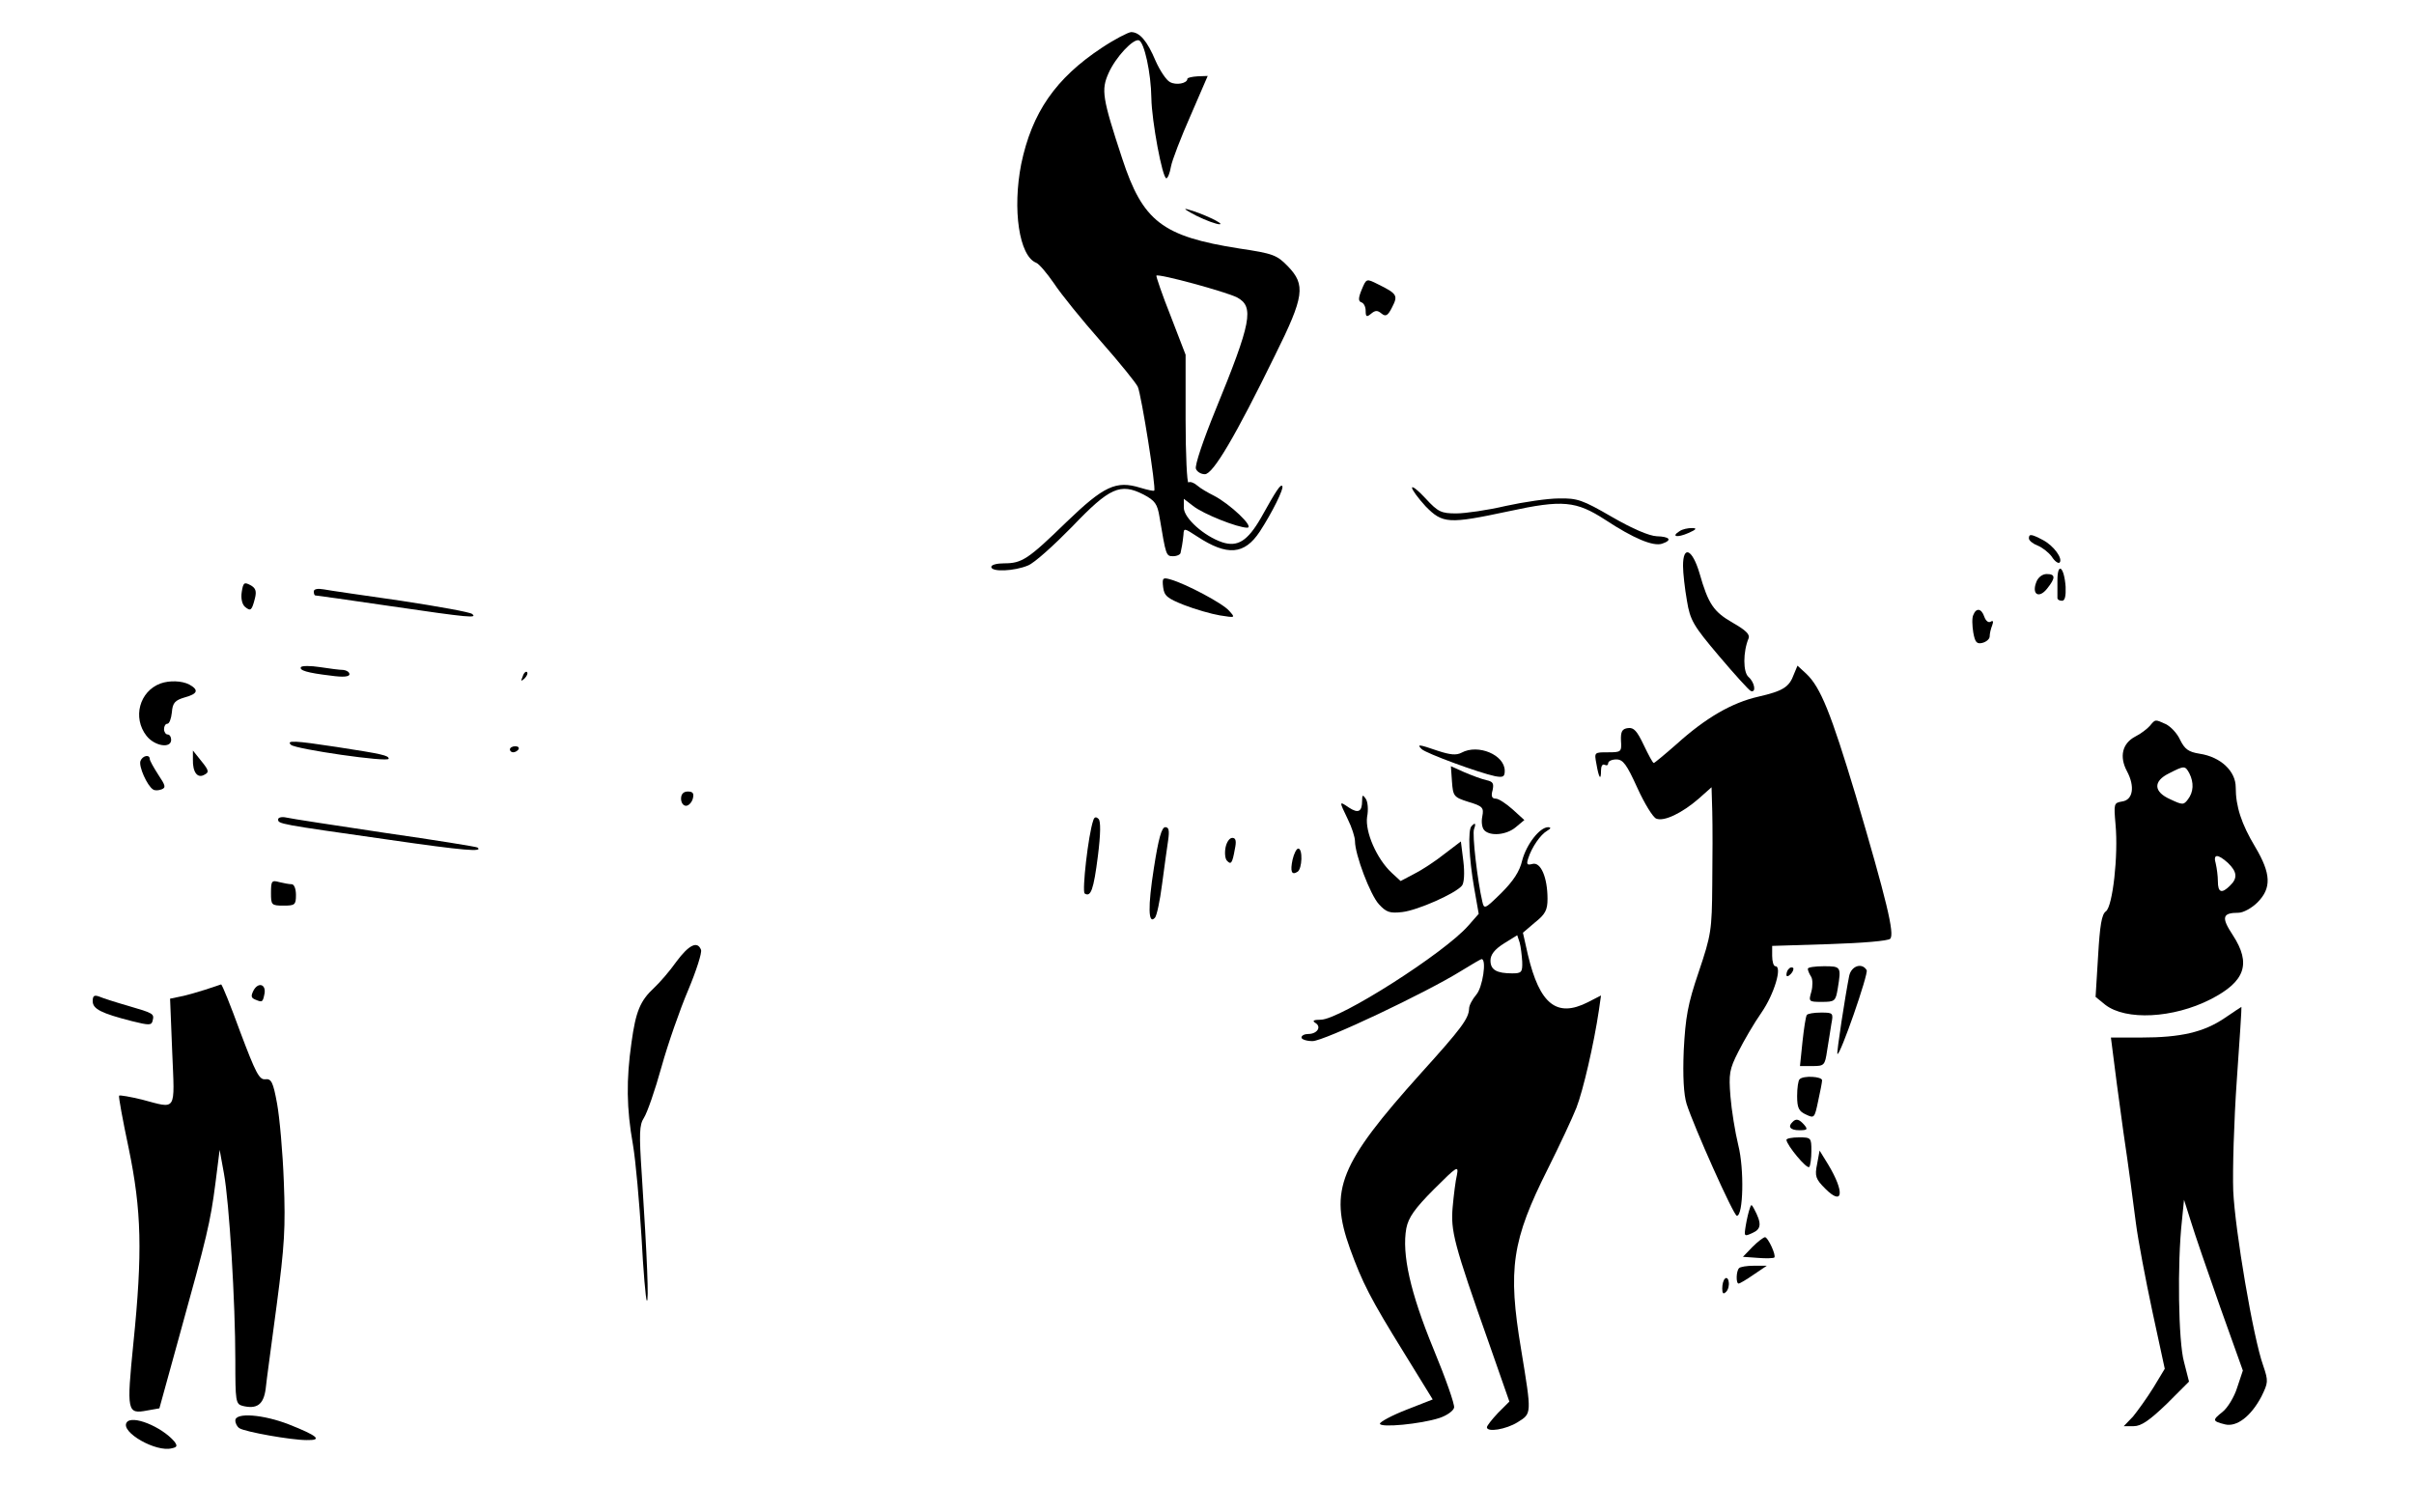 <?xml version="1.0" standalone="no"?>
<!DOCTYPE svg PUBLIC "-//W3C//DTD SVG 20010904//EN"
 "http://www.w3.org/TR/2001/REC-SVG-20010904/DTD/svg10.dtd">
<svg version="1.0" xmlns="http://www.w3.org/2000/svg"
 width="677pt" height="424pt" viewBox="0 0 677 424"
 preserveAspectRatio="xMidYMid meet">

<g transform="translate(0,424) scale(0.1,-0.1)"
fill="#000000" stroke="none">
<path d="M3090 4106 c-130 -86 -196 -182 -226 -326 -25 -127 -6 -258 42 -277
8 -3 30 -29 50 -58 19 -29 78 -102 131 -162 52 -59 99 -117 104 -128 10 -23
52 -286 46 -291 -1 -2 -19 2 -39 8 -68 21 -102 5 -207 -96 -108 -105 -125
-116 -175 -116 -20 0 -36 -4 -36 -10 0 -15 65 -12 103 4 18 7 73 57 124 109
105 110 135 123 200 90 32 -17 39 -26 45 -64 18 -107 18 -109 38 -109 11 0 21
5 21 10 1 6 3 15 4 20 1 6 3 19 4 30 1 20 2 19 39 -5 84 -55 132 -51 175 14
34 52 69 122 63 128 -5 5 -16 -11 -60 -90 -37 -64 -65 -82 -108 -68 -51 17
-108 68 -108 97 l0 25 26 -20 c29 -23 125 -61 152 -61 21 1 -49 67 -94 90 -16
8 -37 20 -46 28 -9 8 -20 12 -25 9 -4 -3 -8 77 -8 176 l0 182 -42 109 c-24 60
-41 111 -40 113 7 6 194 -45 226 -61 49 -26 41 -69 -61 -318 -33 -81 -58 -154
-54 -163 3 -8 14 -15 25 -15 23 0 86 107 197 334 82 165 86 197 36 249 -31 32
-42 36 -136 50 -217 34 -271 76 -329 253 -56 170 -59 192 -38 239 20 45 69 97
85 92 15 -5 34 -91 35 -162 1 -65 31 -225 42 -225 4 0 10 15 13 33 3 17 28 82
55 143 l48 111 -28 -1 c-16 -1 -29 -4 -29 -7 0 -13 -32 -19 -49 -9 -10 5 -28
32 -40 59 -24 57 -45 81 -69 81 -9 -1 -46 -20 -82 -44z"/>
<path d="M3355 3635 c28 -14 57 -24 65 -24 17 0 -51 32 -90 42 -14 4 -2 -4 25
-18z"/>
<path d="M3819 3428 c-10 -24 -10 -33 -1 -36 7 -2 12 -13 12 -24 0 -17 3 -18
15 -8 12 10 18 10 29 1 12 -10 18 -7 30 17 17 33 15 38 -40 65 -32 16 -32 16
-45 -15z"/>
<path d="M3960 2872 c0 -6 17 -29 38 -52 48 -49 64 -50 233 -14 152 33 189 29
271 -24 79 -52 134 -75 159 -67 30 10 22 20 -15 21 -21 1 -68 21 -125 54 -83
48 -97 53 -149 52 -31 0 -99 -10 -149 -21 -51 -12 -114 -21 -139 -21 -42 0
-51 4 -86 42 -21 23 -38 36 -38 30z"/>
<path d="M4710 2750 c-24 -15 -7 -19 25 -5 23 10 25 14 10 14 -11 0 -27 -3
-35 -9z"/>
<path d="M5690 2730 c0 -6 11 -15 24 -20 13 -5 31 -19 40 -31 8 -13 18 -20 22
-17 10 11 -16 47 -46 63 -34 18 -40 18 -40 5z"/>
<path d="M4720 2653 c0 -20 5 -64 11 -98 9 -55 18 -70 90 -155 44 -52 84 -96
89 -98 16 -6 11 24 -6 39 -16 13 -16 71 0 109 4 11 -9 23 -44 43 -54 31 -69
52 -94 140 -20 67 -46 79 -46 20z"/>
<path d="M5770 2612 c0 -23 0 -45 0 -49 0 -5 6 -8 13 -8 8 0 11 13 10 39 -4
57 -23 71 -23 18z"/>
<path d="M5711 2608 c-14 -35 7 -48 30 -19 24 30 24 41 -1 41 -12 0 -24 -9
-29 -22z"/>
<path d="M3262 2593 c3 -24 11 -31 59 -50 31 -12 76 -25 100 -29 44 -7 44 -7
26 13 -18 21 -122 76 -165 88 -21 6 -23 4 -20 -22z"/>
<path d="M678 2580 c-3 -18 1 -35 9 -42 16 -13 19 -11 28 24 5 20 2 29 -13 37
-17 9 -20 7 -24 -19z"/>
<path d="M880 2581 c0 -6 2 -11 4 -11 2 0 97 -13 211 -30 225 -33 244 -34 229
-22 -5 5 -94 21 -199 37 -104 15 -202 29 -217 32 -17 3 -28 1 -28 -6z"/>
<path d="M5534 2515 c-4 -8 -3 -30 0 -49 5 -28 10 -33 26 -29 11 3 20 11 20
18 0 8 3 21 7 31 4 11 3 15 -5 10 -6 -3 -13 3 -17 14 -8 24 -23 26 -31 5z"/>
<path d="M844 2369 c-5 -9 16 -16 84 -24 35 -5 52 -3 52 4 0 6 -8 11 -17 12
-10 0 -40 4 -66 8 -26 4 -50 4 -53 0z"/>
<path d="M5031 2349 c-13 -36 -30 -47 -100 -63 -74 -17 -147 -59 -229 -133
-33 -29 -62 -53 -64 -53 -3 0 -15 23 -28 50 -19 40 -28 50 -44 48 -17 -2 -21
-10 -20 -35 2 -32 1 -33 -37 -33 -38 0 -38 0 -32 -32 7 -41 13 -49 13 -19 0
12 4 19 10 16 6 -3 10 -1 10 4 0 6 10 11 23 11 19 0 29 -14 59 -80 20 -44 44
-83 53 -86 22 -9 73 16 119 56 l36 32 2 -68 c1 -38 1 -130 0 -205 -1 -128 -3
-141 -38 -245 -31 -91 -37 -127 -42 -220 -3 -73 0 -124 8 -150 20 -63 132
-314 141 -314 18 0 21 131 4 198 -9 37 -19 99 -22 137 -5 63 -3 76 22 125 15
30 44 80 65 110 36 52 59 130 39 130 -5 0 -9 13 -9 29 l0 28 160 5 c94 3 165
9 171 15 13 13 -10 108 -97 403 -69 229 -98 302 -138 340 l-25 23 -10 -24z"/>
<path d="M1466 2343 c-6 -14 -5 -15 5 -6 7 7 10 15 7 18 -3 3 -9 -2 -12 -12z"/>
<path d="M450 2323 c-59 -22 -79 -96 -39 -147 23 -29 69 -36 69 -11 0 8 -4 15
-10 15 -5 0 -10 7 -10 15 0 8 4 15 9 15 6 0 11 14 13 32 2 27 9 34 36 42 37
10 40 21 13 36 -21 11 -56 12 -81 3z"/>
<path d="M6029 2204 c-7 -8 -25 -22 -41 -30 -36 -19 -45 -56 -23 -97 23 -43
17 -81 -14 -85 -23 -4 -23 -6 -18 -65 8 -86 -8 -229 -27 -243 -12 -8 -17 -40
-22 -126 l-7 -114 27 -22 c58 -45 191 -38 295 15 98 50 115 100 63 180 -33 50
-30 63 16 63 13 0 37 13 53 29 40 40 38 81 -6 155 -39 65 -55 114 -55 168 0
45 -42 85 -101 94 -32 5 -42 13 -55 39 -8 18 -26 37 -40 44 -31 14 -29 14 -45
-5z m111 -133 c13 -26 12 -52 -4 -73 -12 -16 -15 -16 -49 0 -48 21 -49 51 -4
73 43 22 45 22 57 0z m108 -251 c26 -25 28 -43 6 -64 -23 -23 -34 -20 -34 12
0 15 -3 37 -6 50 -8 27 5 28 34 2z"/>
<path d="M816 2151 c12 -12 274 -50 274 -39 0 9 -16 13 -146 33 -118 18 -142
19 -128 6z"/>
<path d="M1430 2138 c0 -4 4 -8 9 -8 6 0 12 4 15 8 3 5 -1 9 -9 9 -8 0 -15 -4
-15 -9z"/>
<path d="M3987 2139 c12 -12 162 -67 206 -76 22 -4 27 -2 27 15 0 45 -75 76
-121 51 -15 -8 -32 -6 -66 5 -55 19 -60 19 -46 5z"/>
<path d="M541 2110 c-1 -36 13 -54 32 -43 14 7 13 12 -8 38 l-24 30 0 -25z"/>
<path d="M394 2106 c-6 -15 19 -70 35 -80 5 -4 16 -3 24 0 13 5 11 11 -9 41
-13 20 -24 40 -24 44 0 14 -20 10 -26 -5z"/>
<path d="M4072 2048 c3 -41 5 -44 46 -57 40 -12 44 -16 39 -41 -3 -15 -1 -32
6 -39 17 -17 62 -13 88 9 l24 20 -33 30 c-18 16 -39 30 -47 30 -11 0 -14 7 -9
24 4 19 1 24 -18 28 -13 3 -40 13 -61 22 l-38 17 3 -43z"/>
<path d="M1910 2000 c0 -11 6 -20 14 -20 7 0 16 9 19 20 4 15 0 20 -14 20 -12
0 -19 -7 -19 -20z"/>
<path d="M3820 1994 c0 -31 -11 -36 -37 -19 -28 19 -28 19 -3 -33 11 -22 20
-50 20 -61 0 -38 43 -151 67 -177 21 -23 31 -26 66 -22 43 5 149 52 167 74 6
7 8 35 4 68 l-7 56 -46 -35 c-25 -20 -63 -45 -85 -56 l-38 -20 -25 23 c-42 39
-75 115 -69 157 4 20 2 43 -4 51 -8 12 -10 11 -10 -6z"/>
<path d="M780 1942 c0 -13 0 -13 309 -57 214 -31 267 -35 250 -22 -2 2 -119
21 -259 41 -140 21 -265 40 -277 43 -13 3 -23 0 -23 -5z"/>
<path d="M3066 1939 c-14 -40 -32 -200 -24 -205 17 -11 25 10 37 105 8 63 8
98 2 104 -7 7 -12 6 -15 -4z"/>
<path d="M4127 1923 c-11 -10 -7 -91 7 -172 l13 -74 -29 -33 c-67 -77 -361
-264 -414 -264 -20 0 -25 -3 -15 -9 18 -11 5 -31 -20 -31 -10 0 -19 -4 -19
-10 0 -5 14 -10 31 -10 32 0 319 136 417 197 29 18 55 33 57 33 15 0 3 -80
-15 -100 -11 -13 -20 -30 -20 -39 -1 -28 -22 -56 -135 -181 -229 -255 -258
-327 -199 -492 35 -96 56 -138 152 -293 l80 -130 -74 -29 c-41 -16 -74 -34
-74 -39 0 -12 115 -1 167 16 21 7 39 20 41 29 2 9 -24 83 -58 165 -65 158 -89
266 -76 338 6 30 23 55 78 110 64 64 69 67 64 40 -4 -16 -9 -57 -12 -90 -6
-67 3 -103 102 -383 l57 -163 -32 -32 c-17 -18 -31 -36 -31 -40 0 -15 54 -6
86 14 40 25 40 21 10 204 -38 226 -26 306 75 507 33 66 69 143 80 171 19 49
49 179 63 273 l6 42 -37 -19 c-87 -44 -135 -6 -168 133 l-14 62 34 29 c29 23
35 35 35 66 0 60 -19 104 -42 98 -15 -4 -18 -2 -12 16 10 31 34 66 53 77 10 6
12 9 3 10 -24 0 -61 -48 -73 -93 -7 -31 -25 -58 -59 -92 -46 -45 -48 -46 -53
-23 -13 55 -29 189 -23 203 6 16 3 19 -7 8z m142 -380 c1 -30 -2 -33 -28 -33
-44 0 -61 10 -61 36 0 16 11 31 38 48 l37 23 7 -21 c3 -11 6 -36 7 -53z"/>
<path d="M3236 1805 c-17 -108 -16 -160 3 -139 5 5 14 47 20 94 6 47 14 102
17 123 4 28 2 37 -8 37 -10 0 -19 -31 -32 -115z"/>
<path d="M3437 1863 c-3 -16 -1 -32 4 -37 11 -12 15 -8 22 32 5 23 3 32 -7 32
-8 0 -16 -12 -19 -27z"/>
<path d="M3625 1829 c-7 -33 -3 -45 14 -34 13 8 15 65 2 65 -5 0 -12 -14 -16
-31z"/>
<path d="M760 1736 c0 -34 1 -36 35 -36 32 0 35 2 35 30 0 17 -5 30 -12 30 -7
0 -23 3 -35 6 -21 6 -23 3 -23 -30z"/>
<path d="M1897 1543 c-19 -27 -47 -59 -62 -73 -40 -37 -52 -67 -64 -154 -15
-105 -14 -185 4 -286 8 -47 18 -163 24 -258 5 -96 12 -177 15 -180 6 -6 1 119
-14 351 -8 119 -7 142 6 162 9 14 31 77 49 142 18 65 52 162 75 216 23 55 39
105 36 113 -10 26 -34 14 -69 -33z"/>
<path d="M5017 1523 c-4 -3 -7 -11 -7 -17 0 -6 5 -5 12 2 6 6 9 14 7 17 -3 3
-9 2 -12 -2z"/>
<path d="M5070 1523 c0 -5 4 -14 9 -22 5 -7 5 -27 1 -42 -8 -28 -8 -29 29 -29
37 0 39 2 45 38 10 61 9 62 -39 62 -25 0 -45 -3 -45 -7z"/>
<path d="M5186 1503 c-11 -55 -36 -217 -33 -219 7 -7 88 226 82 235 -13 22
-43 12 -49 -16z"/>
<path d="M575 1464 c-22 -7 -53 -16 -69 -19 l-29 -6 6 -150 c7 -170 14 -159
-85 -133 -33 8 -62 13 -64 11 -2 -2 10 -68 27 -148 36 -174 39 -292 13 -547
-19 -191 -18 -199 39 -188 l34 6 56 203 c78 281 87 319 101 427 l12 95 12 -66
c15 -81 32 -362 32 -525 0 -113 1 -122 20 -127 40 -10 59 3 65 47 2 22 17 129
31 236 22 167 25 217 20 345 -3 83 -12 182 -19 220 -11 60 -16 70 -33 68 -17
-2 -27 18 -70 132 -27 74 -51 134 -54 134 -3 -1 -23 -8 -45 -15z"/>
<path d="M711 1462 c-8 -16 -7 -21 6 -26 19 -8 20 -7 25 18 4 26 -18 32 -31 8z"/>
<path d="M260 1432 c0 -22 24 -34 110 -56 48 -12 55 -12 58 1 5 20 3 21 -69
42 -35 10 -72 22 -81 26 -14 5 -18 2 -18 -13z"/>
<path d="M6238 1384 c-58 -39 -122 -54 -233 -54 l-85 0 6 -47 c3 -27 16 -124
29 -218 14 -93 29 -208 35 -255 6 -47 27 -158 46 -247 l35 -162 -32 -53 c-18
-29 -44 -65 -57 -81 l-26 -27 28 0 c21 0 44 16 92 62 l63 63 -14 55 c-16 57
-19 277 -6 395 l6 60 19 -60 c10 -33 47 -141 82 -240 l64 -179 -16 -48 c-8
-26 -27 -57 -41 -68 -29 -23 -29 -26 7 -35 33 -8 73 23 102 78 19 39 20 43 5
87 -28 78 -79 380 -84 490 -2 58 2 197 10 310 8 113 14 205 13 206 0 0 -22
-14 -48 -32z"/>
<path d="M5067 1393 c-3 -5 -8 -38 -12 -75 l-7 -68 35 0 c33 0 35 2 41 43 4
23 9 57 12 75 6 31 5 32 -29 32 -20 0 -38 -3 -40 -7z"/>
<path d="M5047 1213 c-4 -3 -7 -25 -7 -47 0 -34 5 -43 25 -52 23 -11 24 -10
34 38 6 27 11 53 11 58 0 11 -53 14 -63 3z"/>
<path d="M5027 1093 c-14 -13 -6 -23 19 -23 22 0 25 2 14 15 -14 16 -23 19
-33 8z"/>
<path d="M5010 1043 c1 -15 57 -83 64 -76 3 3 6 24 6 45 0 37 -1 38 -35 38
-19 0 -35 -3 -35 -7z"/>
<path d="M5096 975 c-7 -34 -4 -42 23 -69 50 -50 55 -10 8 68 l-24 39 -7 -38z"/>
<path d="M4907 850 c-3 -8 -8 -29 -11 -47 -5 -31 -5 -32 19 -21 25 11 26 27 4
68 -7 13 -8 13 -12 0z"/>
<path d="M4915 743 l-27 -28 42 -3 c23 -2 44 -1 46 1 6 6 -18 57 -26 57 -4 0
-20 -12 -35 -27z"/>
<path d="M4877 683 c-8 -8 -9 -43 -1 -43 3 0 22 11 42 25 l37 25 -36 0 c-20 0
-39 -3 -42 -7z"/>
<path d="M4838 654 c-5 -4 -8 -16 -8 -28 0 -14 3 -17 11 -9 6 6 9 19 7 28 -1
9 -6 13 -10 9z"/>
<path d="M660 256 c0 -8 5 -18 12 -22 16 -10 144 -33 188 -33 46 -1 31 12 -50
44 -72 28 -150 34 -150 11z"/>
<path d="M355 250 c-17 -27 83 -84 127 -72 15 3 16 7 7 19 -36 42 -120 76
-134 53z"/>
</g>
</svg>
